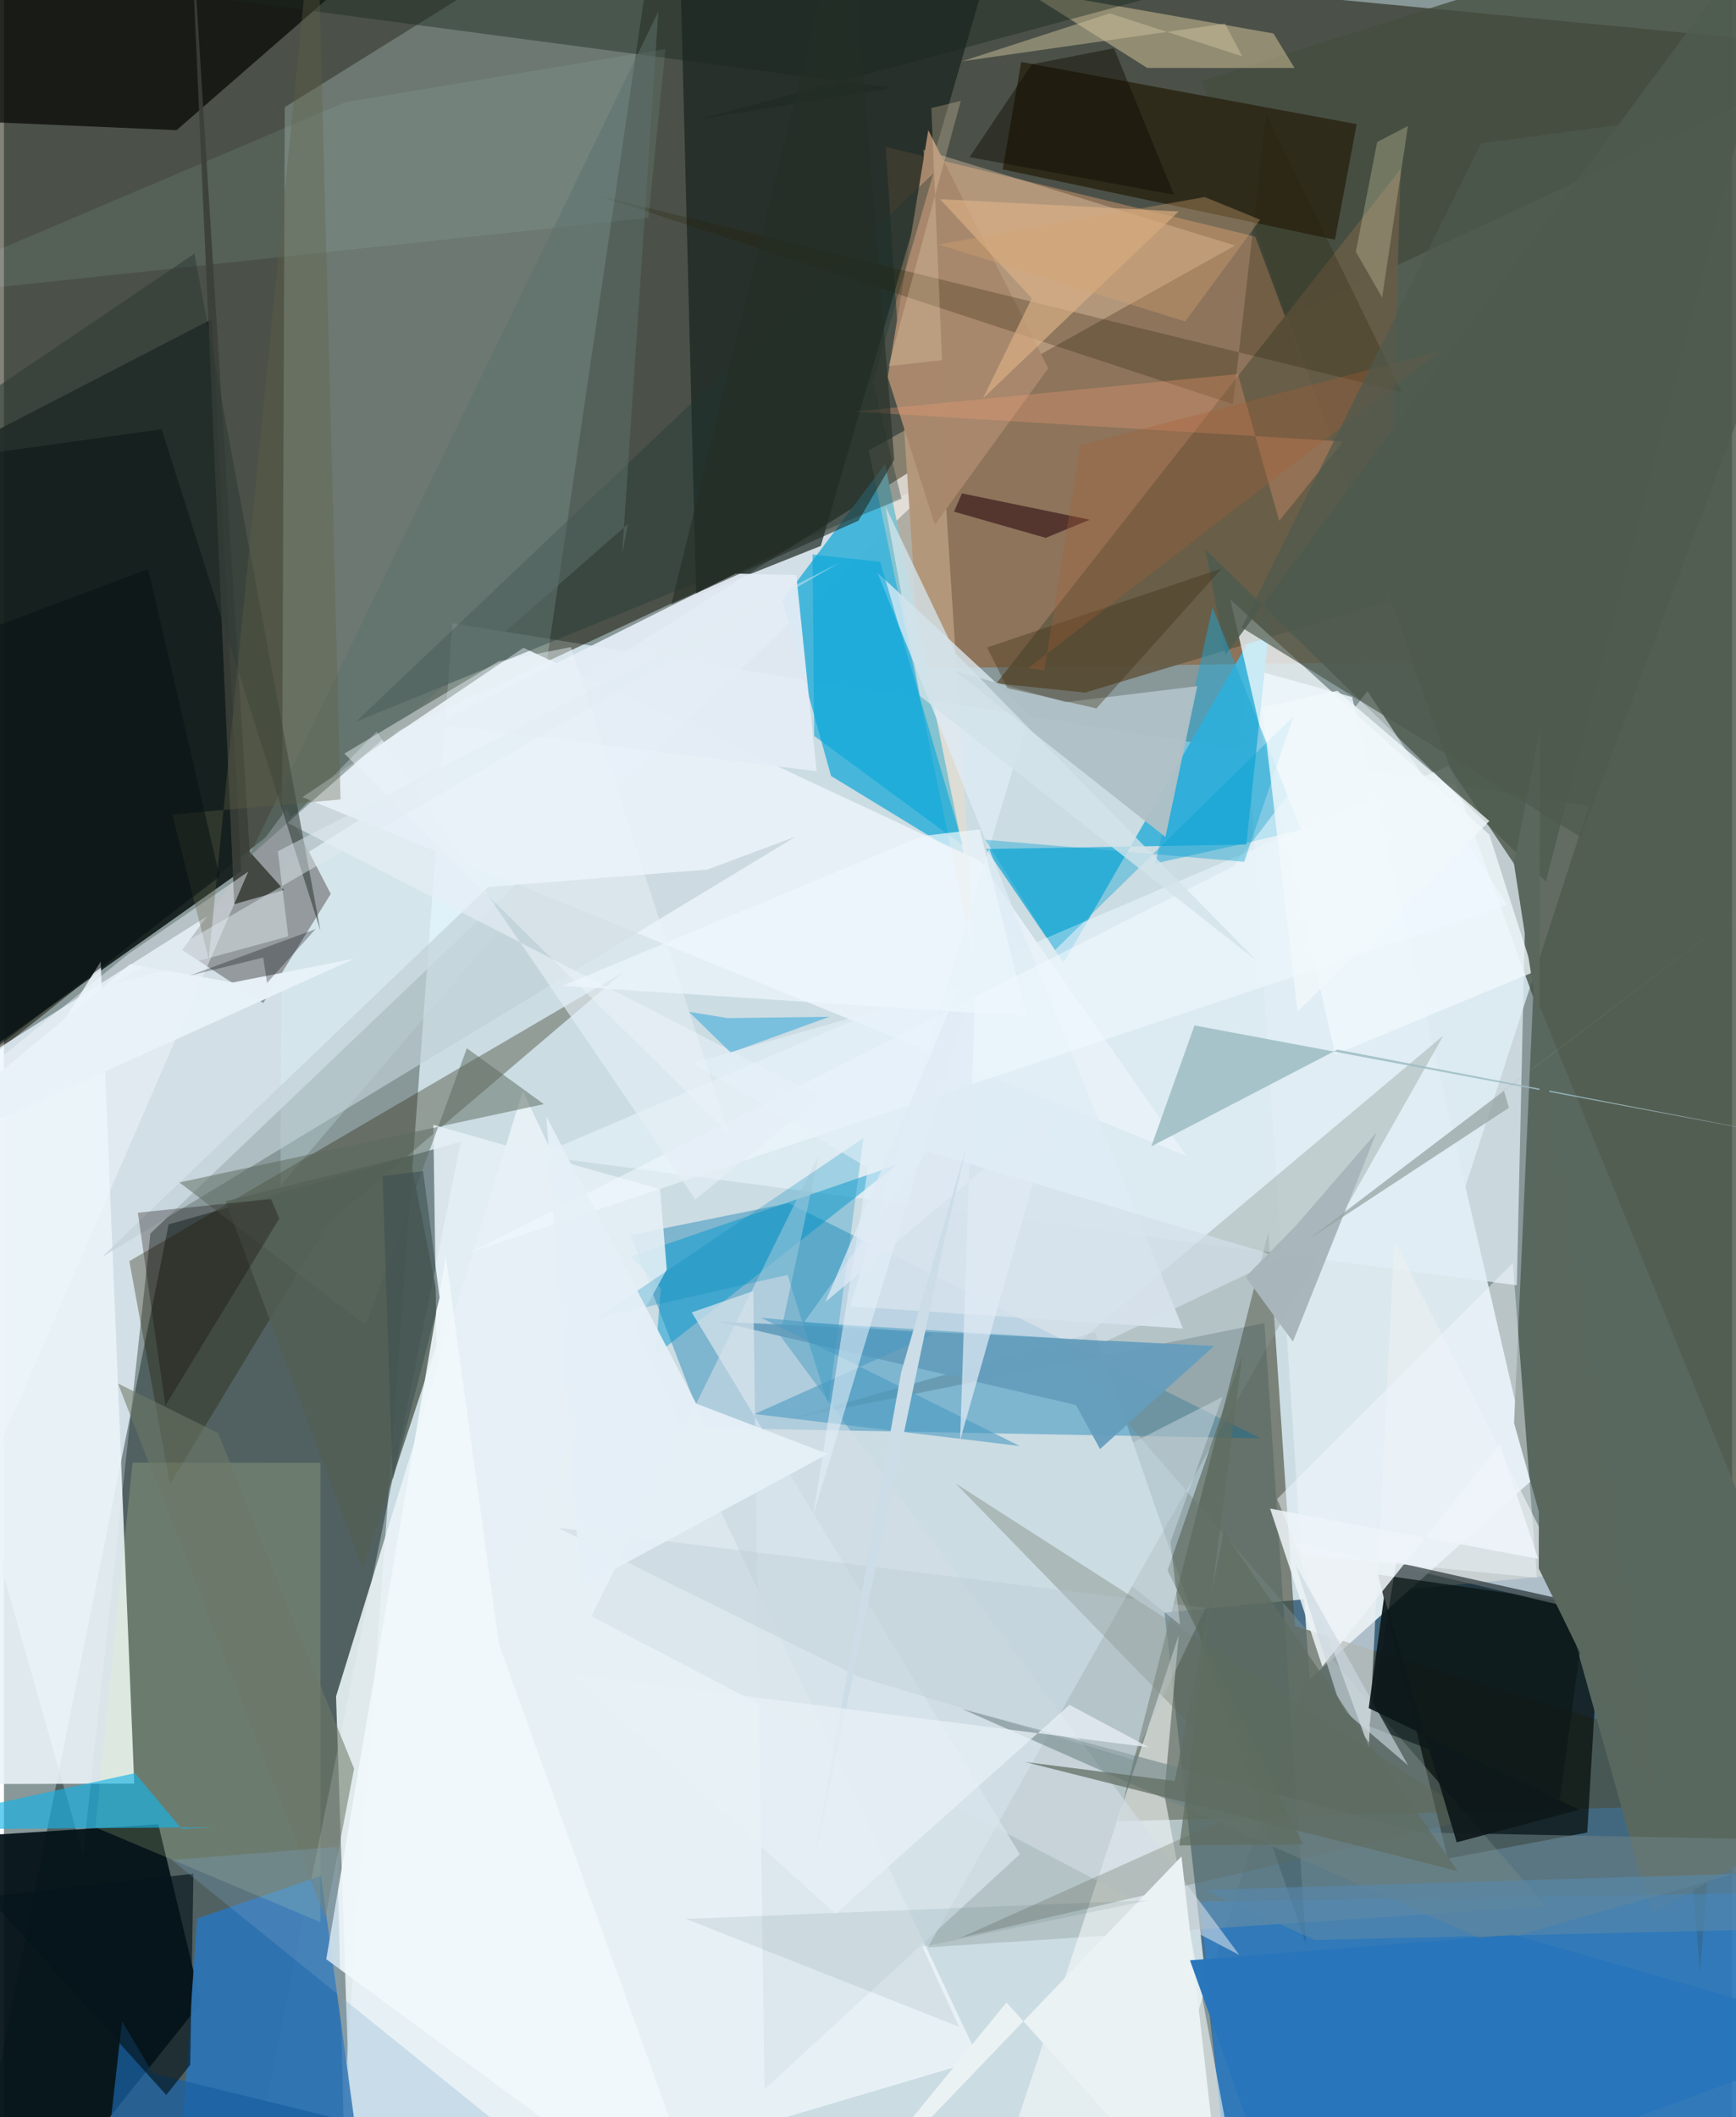 <svg xmlns="http://www.w3.org/2000/svg" width="228" height="278" viewBox="0 0 836 1024"><path fill="#889798" d="M0 0h836v1024H0z"/><path fill="#d7e9f2" fill-opacity=".839" d="M163.673 1026.073L541.031 1086 766.7 389.813l-549.758-88.34z"/><path fill="#151400" fill-opacity=".529" d="M-1.669-62L898 23.96 191.591 353.07-28.516 528.767z"/><path fill="#37617c" fill-opacity=".871" d="M898 747.806L561.434 779.95 595.816 1086H898z"/><path fill="#454e3f" fill-opacity=".784" d="M579.409 39.019L791.83 625.995l28.76 327.618L898-62z"/><path fill="#ebf7ff" fill-opacity=".753" d="M70.863 596.585l421.853-402.882L-62 544.494 38.278 896.94z"/><path fill="#001413" fill-opacity=".408" d="M79.678 592.187l141.369-40.024L112.814 1086H-19.471z"/><path fill="#8d745b" fill-opacity=".992" d="M443.088 323.251l-16.552-252.22 178.81 43.408 76.62 205.631z"/><path fill="#dbe8ee" d="M599.225 322.467l53.002 14.673 87.545 378.273-108.177 96.838z"/><path fill="#4a4d3a" fill-opacity=".627" d="M539.054 880.863l72.651-285.115 12.79 190.702L898 871.113z"/><path fill="#041318" fill-opacity=".937" d="M-62 891.033l136.654-8.7 20.72 86.18L1.91 1086z"/><path fill="#dafbfd" fill-opacity=".231" d="M244.41 444.003L318.65-62 135.85 51.844l-2.022 521.62z"/><path fill="#121d1b" fill-opacity=".918" d="M-62 546.622l30.131-323.776 132.504-68.517 14.102 267.009z"/><path fill="#e9f3f8" fill-opacity=".898" d="M-62 862.992l125.024-.305-16.24-397.583-85.009 136.559z"/><path fill="#45b6da" fill-opacity=".992" d="M376.586 290.553l49.729-66.118 38.275 190.206-64.468-39.338z"/><path fill="#0177af" fill-opacity=".38" d="M379.623 581.931l-76.554 15.425 35.687 93.28 269.08 5.023z"/><path fill="#050c08" fill-opacity=".714" d="M664.756 761.54l33.74 137.376 67.465-12.59 6.449-109.362z"/><path fill="#59685f" d="M739.893 479.32L898 867.743l-100.973 58.319-66.484-237.813z"/><path fill="#eaf3f7" fill-opacity=".898" d="M250.994 527.647l-90.341 292.827L169.416 1086l302.414-89.719z"/><path fill="#43b5da" fill-opacity=".98" d="M601.026 408.478l12.473-117.954-100.887 175.097-37.407-54.972z"/><path fill="#16221c" fill-opacity=".686" d="M489.714-62l-94.543 326.04-60.299 24.037L326.009-62z"/><path fill="#1d8dfa" fill-opacity=".455" d="M851.44 915.633l-272.53 4.082L593.98 1086h268.528z"/><path fill="#2e74b4" fill-opacity=".961" d="M86.11 1033.666l86.22 12.65-18.98-139.038-59.915 20.658z"/><path fill="#e2eef6" fill-opacity=".729" d="M736.27 426.38l-4.383 195.264-473.8-62.675 440.807-188.558z"/><path fill="#e8f1f8" fill-opacity=".941" d="M144.417 385.549l106.898-72.23 220.917 103.095 99.895 142.793z"/><path fill="#080a07" fill-opacity=".749" d="M-62 56.673V-62h288.997L83.497 62.964z"/><path fill="#231c00" fill-opacity=".329" d="M299.64 470.183L156.55 591.967l-76.249 125.83L60.668 609.97z"/><path fill="#8d9a95" fill-opacity=".376" d="M746.015 922.002L514 654.102l182.345-153.24-249.407 441.034z"/><path fill="#ebf0f3" fill-opacity=".643" d="M672.63 599.827l90.235 178.859-139.087-33.159 36.497 99.683z"/><path fill="#665c47" fill-opacity=".925" d="M480.133 330.5L675.721 81.687l-6.304 209.3-146.455 44.005z"/><path fill="#fdb" fill-opacity=".337" d="M418.355 217.89l177.222-99.155-150.79-46.3 25.287 396.209z"/><path fill="#92999c" fill-opacity=".969" d="M86.192 459.48l50.57-68.262 21.33 41.118-32.664 52.8z"/><path fill="#f4f8f8" fill-opacity=".592" d="M598.038 1064.419l-36.72-196.761 7.007-76.784L470.198 1086z"/><path fill="#f0f9fc" fill-opacity=".78" d="M739.852 470.202l-95.786 39.794-50.775-219.956 125.28 113.62z"/><path fill="#2c2818" fill-opacity=".91" d="M492.124 29.973l162.302 30.08-10.533 55.893L483.14 81.92z"/><path fill="#e4edf5" fill-opacity=".937" d="M383.311 278.163l-29.329-.739-145.612 72.814 184.767 22.783z"/><path fill="#fde5b3" fill-opacity=".396" d="M614.15 16.19l10.182 16.686-71.244-.019-60.202-38.003z"/><path fill="#f0ffb3" fill-opacity=".169" d="M153.1 929.683L44.217 883.827l17.997-176.382 90.897.114z"/><path fill="#dfecf5" fill-opacity=".757" d="M496.221 345.297l-86.863 286.577 161.01 10.691L422.56 277z"/><path fill="#4e5b50" fill-opacity=".843" d="M591 316.745l-9.826-51.058 164.758 160.68L871.715-62z"/><path fill="#0099cd" fill-opacity=".486" d="M315.194 655.444l2.565-32.277-14.326-15.529 128.26-44.144z"/><path fill="#525f54" fill-opacity=".827" d="M173.562 758.718l38.942-117.775-16.248-81.95-89.074 22.004z"/><path fill="#00242e" fill-opacity=".169" d="M377.601 686.883l150.21-42.552 102.066 295.773-20.078-300.168z"/><path fill="#16b4e6" fill-opacity=".647" d="M-62 885.022l125.377-27.408 22.531 26.903 15.927-.75z"/><path fill="#d4dfe7" fill-opacity=".58" d="M284.188 781.742l110.09-223.37-18.831 87.601 222.22 299.6z"/><path fill="#091617" fill-opacity=".584" d="M660.479 834.927l13.132-79.291 91.944 20.457-12.95 94.266z"/><path fill="#e6f0f6" fill-opacity=".89" d="M211.544 812.438l109.118-198.453-3.263-38.82-109.678-31.113z"/><path fill="#1ba7d7" fill-opacity=".482" d="M584.683 293.73l-27.63 123.858 45.671-10.237 24.842-6.034z"/><path fill="#a8886d" fill-opacity=".996" d="M450.335 253.761l-22.786-71.39 19.612-119.42 58.06 115.177z"/><path fill="#5f6a55" fill-opacity=".29" d="M460.424 717.514l252.02 161.876-249.928 57.915 147.31-66.104z"/><path fill="#1e3534" fill-opacity=".361" d="M434.22 241.224L170.285 349.056 449.593 83.933l-29.228 101.163z"/><path fill="#282106" fill-opacity=".263" d="M594.537 195.496l16.114-140.09 65.658 134.28-387.738-94.753z"/><path fill="#9dbcc3" fill-opacity=".855" d="M555.048 554.47l20.916-58.495 281.922 52.79-212.808-41.112z"/><path fill="#ecf2f5" fill-opacity=".875" d="M637.808 806.037l85.832-107.51 18.608 55.452-129.723-24.342z"/><path fill="#c1cfd7" fill-opacity=".675" d="M47.29 608.076l186.96-179.071 106.072-8.444 42.764-15.953z"/><path fill="#17271f" fill-opacity=".416" d="M555.555-1.339l-218.66 58.92 92.257-15.051L77.829-4.161z"/><path fill="#6d8284" fill-opacity=".565" d="M719.62 939.847L463.363 826.492l221.287 59.83 207.625 4.067z"/><path fill="#59675d" d="M742.506 758.597l.575-406.052-12.575 65.163 71.832 463.364z"/><path fill="#afc1c7" fill-opacity=".969" d="M561.892 404.849l15.395-72.977-63.76 7.74-53.286-15.04z"/><path fill="#07a6da" fill-opacity=".592" d="M423.884 271.718l-32.707-3.503.786 87.743 72.033 53.05z"/><path fill="#c1fced" fill-opacity=".09" d="M311.754 105.333L-59.46 144.97l224.52-95.495 154.966-25.78z"/><path fill="#659dbc" fill-opacity=".941" d="M585.435 650.992l-240.118-11.83 173.302 40.395 11.629 21.3z"/><path fill="#f0f8fb" fill-opacity=".91" d="M239.329 794.766l-25.546-186.978-57.865 339.816L344.06 1086z"/><path fill="#1a60a2" fill-opacity=".749" d="M50.198 1038.683L411.145 1086l-339.092-83.255-14.93-25.152z"/><path fill="#5a685d" fill-opacity=".502" d="M175.021 640.937l48.91-133.917 37.244 27.007-176.27 37.876z"/><path fill="#0b0000" fill-opacity=".29" d="M129.191 579.898l-64.422 6.644 13.317 93.331 55.11-90.485z"/><path fill="#f1f9ff" fill-opacity=".537" d="M727.363 437.695l-67.742-103.461-64.823 84.721-369.41 186.884z"/><path fill="#f8a074" fill-opacity=".29" d="M647.876 213.535L411.11 199.076l185.867-18.155 19.948 71.051z"/><path fill="#2c0d11" fill-opacity=".592" d="M503.967 260.14l21.298-8.769-61.828-12.74-3.811 8.85z"/><path fill="#3a3f38" fill-opacity=".894" d="M118.903 412.013l16.576 18.446-24.08 6.873L89.261-62z"/><path fill="#d4e0ea" fill-opacity=".706" d="M387.068 639.561l59.338-82.853 171.806 51.518-84.826 40.409z"/><path fill="#f0f7fd" fill-opacity=".455" d="M-62 560.522l122.087-99.05 58.11-39.896L-1.534 697.931z"/><path fill="#d9e5ec" fill-opacity=".729" d="M491.448 896.827l-158.727-262.07 29.764-10.308 5.452 386.104z"/><path fill="#e6eef5" fill-opacity=".643" d="M395.322 530.665l-60.89 49.478-154.147-226.301-43.03 44.147z"/><path fill="#0088bf" fill-opacity=".271" d="M286.71 637.572l92.368-20.954 19.668 62.657 17.039-128.825z"/><path fill="#d9b186" fill-opacity=".675" d="M452.899 96.34l115.36 5.954-94.623 90.366 23.615-48.394z"/><path fill="#06a1d2" fill-opacity=".384" d="M623.832 346.465l-115.37 113.056-33.756-53.355L600 416.821z"/><path fill="#a8b5ba" fill-opacity=".992" d="M625.049 592.763l-24.38 24.784 22.89 31.336 40.483-101.205z"/><path fill="#3f2e15" fill-opacity=".369" d="M528.504 342.618l-43.051-9.794-9.835-19.67 113.53-38.228z"/><path fill="#f1f7fc" fill-opacity=".471" d="M626.876 751.782l114.735 11.303-11.645-152.264-114.052 114.19z"/><path fill="#f0ecc2" fill-opacity=".259" d="M664.326 68.677l-10.33 53.075 12.724 22.147 12.488-82.95z"/><path fill="#5c706d" fill-opacity=".51" d="M118.358 414.504L316.568 5.573l-17.515 262.532 2.856-14.734z"/><path fill="#ebf2f4" d="M389.217 1086l95.754-117.485L590.933 1086l-21.287-188.105z"/><path fill="#d1c3a0" fill-opacity=".471" d="M590.67 11.421L463.527 29.646l71.466-23.18 64.098 20.8z"/><path fill="#cbd7df" fill-opacity=".631" d="M644.772 819.734l-19.96-62.915 54.494 97.052-29.758-25.394z"/><path fill="#4a9bc1" fill-opacity=".584" d="M363.163 683.905l86.373-38.697-83.231-7.86 125.113 62.039z"/><path fill="#2d3b35" fill-opacity=".557" d="M153.109 450.163l-60.95-327.5L-62 226.875l138.319-19.263z"/><path fill="#f2d9b4" fill-opacity=".267" d="M462.885 48.81l-14.238 3.45 5.159 121.95-25.869 2.863z"/><path fill="#6e7866" fill-opacity=".561" d="M55.17 669.168l48.392 23.896 65.825 162.356-13.908 72.263z"/><path fill="#39abd9" fill-opacity=".557" d="M331.372 489.381l18.684 3.043 49.283-.642-47.736 17.344z"/><path fill="#06151b" fill-opacity=".651" d="M91.65 906.243L-7.872 917.4l86.38 95.851 11.606-14.543z"/><path fill="#0c0a01" fill-opacity=".431" d="M497.263 31.081l39.741-7.757 29.037 70.847-98.896-18.16z"/><path fill="#252f27" fill-opacity=".612" d="M430.704 222.28L408.277-56.398 322.84 292.288l90.534-40.454z"/><path fill="#e7f1f8" fill-opacity=".984" d="M-62 568.447l231.58-104.799-58.885 11.53-49.574-8.851z"/><path fill="#5f6d62" fill-opacity=".729" d="M494.017 852.21l209.158 52.7-113.096-163.941-23.698 120.437z"/><path fill="#e4f0f9" fill-opacity=".569" d="M417.988 564.923l-26.423 167.526 77.67-256.998-136.092 38.642z"/><path fill="#0d181a" fill-opacity=".929" d="M667.643 772.514l35.163 118.56 59.256-15.787-101.835-49.139z"/><path fill="#a85e36" fill-opacity=".31" d="M495.51 323.12l7.777 1.173 17.48-108.992 173.94-45.378z"/><path fill="#606146" fill-opacity=".345" d="M162.841 386.687L151.141-62 99.07 463.957l-17.63-70.006z"/><path fill="#3d4f52" fill-opacity=".58" d="M210.78 627.63l-8.02-61.203-19.62 2.381 4.966 146.986z"/><path fill="#ebf4f9" fill-opacity=".451" d="M164.683 364.478L350.64 548.286l-76.379-235.321-35.07 6.946z"/><path fill="#f1f9fb" fill-opacity=".796" d="M625.816 489.372l92.805-92.268-73.54-63.009-36.27 8.098z"/><path fill="#7da7c9" fill-opacity=".278" d="M81.155 899.622l80.033-6.365L165.659 1086h146.133z"/><path fill="#b6c6cf" fill-opacity=".318" d="M546.057 851.067l-132.415-39.989-145.881-72.19 313.556 38.826z"/><path fill="#d3e3e9" fill-opacity=".788" d="M460.38 315.984l145.476 148.555-162.701-127.902-16.769-91.802z"/><path fill="#2976bb" fill-opacity=".996" d="M622.959 1086L898 983.901l-167.772-48.108-156.46 12.343z"/><path fill="#4e5a4e" fill-opacity=".682" d="M898 44.808l-135.125 360.13L598.76 303.507 714.594 69.334z"/><path fill="#e4eff6" fill-opacity=".957" d="M398.552 703.205l-63.673-24.348-72.508-138.921 16.697 227.82z"/><path fill="#5f6c60" fill-opacity=".694" d="M562.922 759.552l65.567 132.51-59.807.49 30.404-237.23z"/><path fill="#e0ebf5" fill-opacity=".729" d="M507.843 536.827L462.538 696.74l7.993-239.153-73.121 172.107z"/><path fill="#ccdde7" d="M434.026 663.796l31.4-108.342-10.338 43.68-64.379 306.83z"/><path fill="#e1ecf3" fill-opacity=".463" d="M137.551 452.872L52.333 476.22l352.306-204.327-272.154 139.832z"/><path fill="#02293c" fill-opacity=".082" d="M553.768 919.13l-109.479 22.49 17.713 38.636-132.082-52.142z"/><path fill="#091314" fill-opacity=".557" d="M-62 551.318V324.734L69.757 275.27l34.562 148.75z"/><path fill="#edf6fc" fill-opacity=".714" d="M472.018 401.136l22.7 90.455-224.475-14.779 174.26-72.52z"/><path fill="#01020d" fill-opacity=".282" d="M89.789 471.877l35.627-8.747 1.867 12.275 23.49-26.05z"/><path fill="#e7f0f5" fill-opacity=".753" d="M553.905 845.11l-279.887-35.545L402.28 925.61l113.194-101.038z"/><path fill="#cedbe5" fill-opacity=".478" d="M589.528 675.636l-96.727 49.293 76.151 60.856-4.588-40.04z"/><path fill="#5787aa" fill-opacity=".635" d="M580.873 914.099l53.246 24.214L898 932.138l-54.323-26.018z"/><path fill="#d5a471" fill-opacity=".357" d="M452.12 118.258l119.343 37.239 36.246-49.251-26.855-10.947z"/><path fill="#96a3a2" fill-opacity=".725" d="M728.076 535.778l-96.624 63.472 215.821-164.208-121.651 92.44z"/></svg>